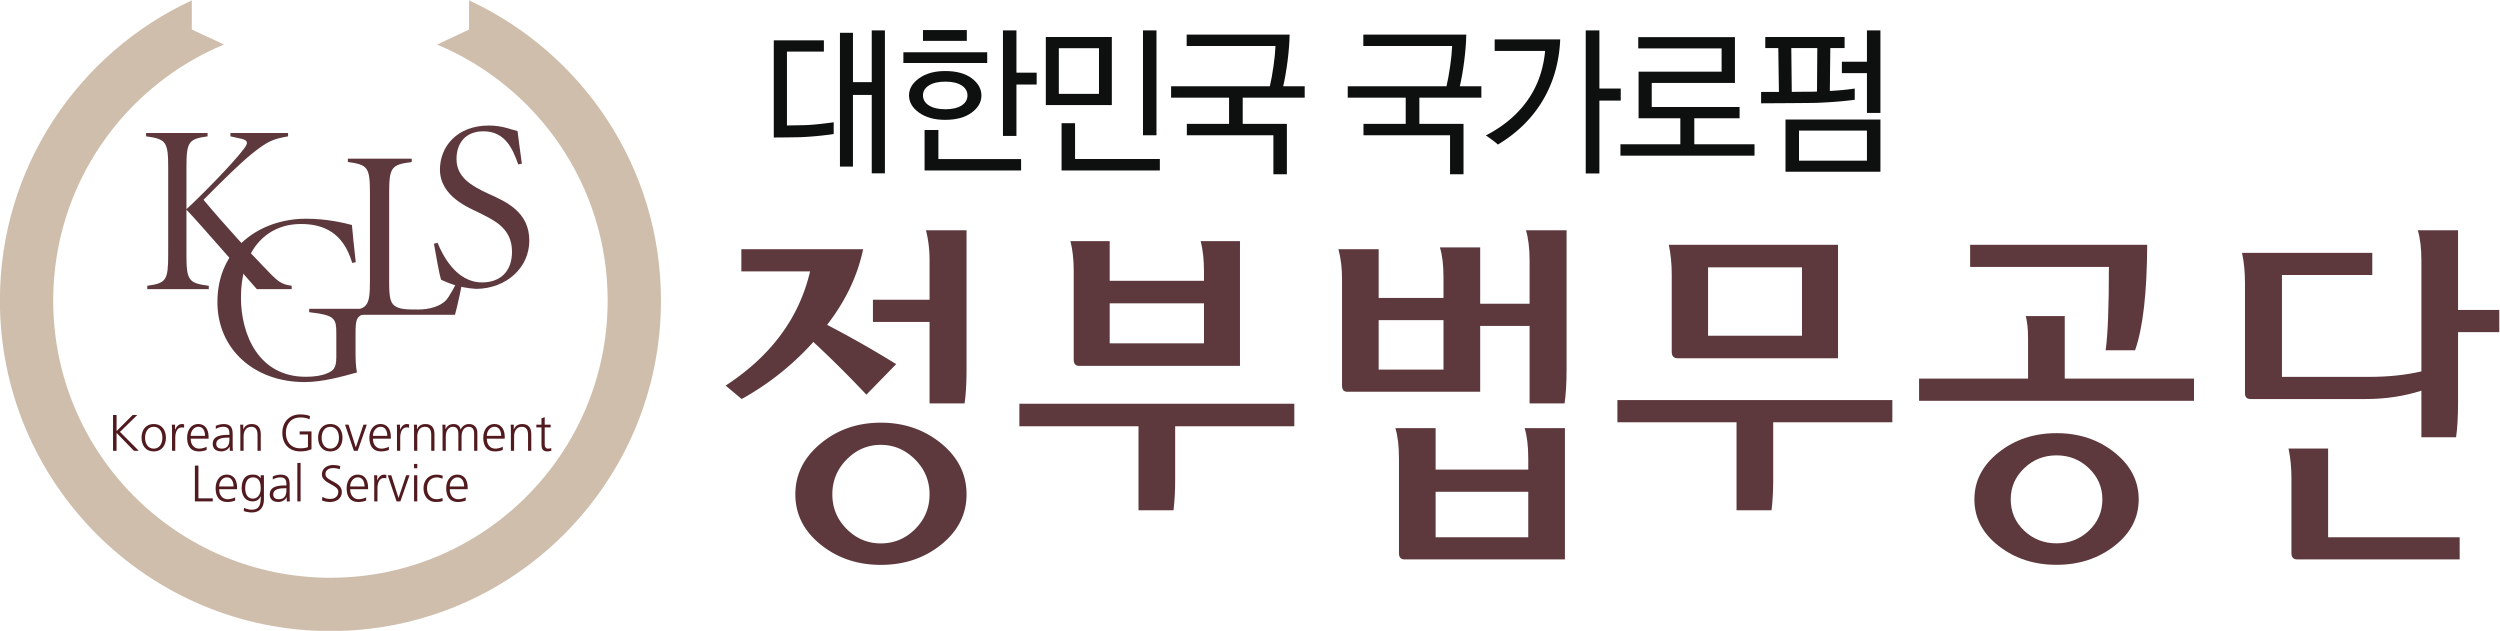 <svg xmlns="http://www.w3.org/2000/svg" xml:space="preserve" width="850.67" height="214.656" viewBox="0 0 850.67 214.656"><defs><clipPath id="a" clipPathUnits="userSpaceOnUse"><path d="M0 595.276h841.89V0H0Z"/></clipPath></defs><g clip-path="url(#a)" transform="matrix(1.333 0 0 -1.333 -130.836 502.61)"><path d="M0 0c0-3.468-.168-6.378-.505-8.726h-8.937v20.79h-14.454v5.668h14.454v10.03c0 2.782-.308 5.344-.921 7.707H0Zm-9.442-31.938c0 3.468-1.241 6.435-3.718 8.912-2.48 2.478-5.394 3.715-8.732 3.715-3.343 0-6.243-1.237-8.692-3.715-2.446-2.477-3.673-5.444-3.673-8.912 0-3.464 1.227-6.416 3.673-8.862 2.449-2.444 5.349-3.664 8.692-3.664 3.399 0 6.322 1.22 8.774 3.664 2.448 2.446 3.676 5.398 3.676 8.862m9.442 0c0-5.073-2.147-9.34-6.436-12.809-4.289-3.463-9.441-5.199-15.456-5.199-5.962 0-11.087 1.736-15.372 5.199-4.29 3.469-6.436 7.736-6.436 12.809 0 5.074 2.146 9.392 6.436 12.951 4.285 3.562 9.41 5.341 15.372 5.341 5.96 0 11.1-1.769 15.415-5.292C-2.16-22.468 0-26.796 0-31.938m-35.594 43.261A265.89 265.89 0 0 0-17.962 1.298l-7.605-7.793A286.173 286.173 0 0 1-39.101 6.96a70.625 70.625 0 0 0-18.3-14.571l-4.096 3.432c11.585 7.551 18.774 17.268 21.559 29.151h-17.548v5.664h31.084c-1.395-6.749-4.456-13.184-9.192-19.313" style="fill:#5d393d;fill-opacity:1;fill-rule:nonzero;stroke:none" transform="translate(344.877 282.804)"/><path d="M405.483 299.623h-24.067v-10.215h24.067zm-24.067 5.754h24.067v2.415c0 2.97-.284 5.537-.838 7.702h10.029v-31.84h-41.033c-.939 0-1.409.53-1.409 1.576v22.652c0 2.91-.284 5.447-.838 7.612h10.022zm47.13-37.131H398.13v-13.742c0-2.848-.145-5.415-.422-7.707h-8.936v21.449H358.36V274h70.186zM488.262 251.516h-23.645v-11.604h23.645zm-23.645 5.666h23.645v2.879c0 3.089-.308 5.66-.92 7.703h10.279V234.25h-40.933c-.954 0-1.43.526-1.43 1.579v24.321c0 3.031-.301 5.571-.915 7.614h10.274zm2.006 38.156h-16.547v-12.629h16.547zm9.365 4.175H488.6v11.052c0 3.093-.315 5.659-.922 7.708h10.365v-35.564c0-3.4-.17-6.283-.507-8.631H488.6v19.777h-12.612v-16.807h-33.932c-.886 0-1.332.524-1.332 1.577v27.294c0 2.722-.308 5.227-.921 7.52h10.273v-12.437h16.547v5.29c0 3.153-.307 5.694-.922 7.612h10.287zM558.139 308.812h-23.977v-17.454h23.977zm9.195-23.207h-40.952c-.994 0-1.495.557-1.495 1.67v19.686c0 2.718-.252 5.261-.752 7.608h43.199zm13.866-16.343h-30.412v-14.758c0-2.848-.141-5.412-.423-7.705h-8.936v22.463h-30.413v5.667H581.2Z" style="fill:#5d393d;fill-opacity:1;fill-rule:nonzero;stroke:none"/><path d="M0 0c0 3.099-1.146 5.743-3.429 7.937-2.285 2.199-5.038 3.294-8.268 3.294-3.235 0-5.989-1.095-8.274-3.294-2.283-2.194-3.422-4.838-3.422-7.937 0-3.151 1.139-5.815 3.422-7.981 2.285-2.166 5.039-3.246 8.274-3.246 3.23 0 5.983 1.08 8.268 3.246C-1.146-5.815 0-3.151 0 0m9.273 0c0-4.701-2.061-8.658-6.183-11.878-4.121-3.217-9.05-4.832-14.787-4.832-5.743 0-10.671 1.615-14.794 4.832-4.121 3.22-6.176 7.177-6.176 11.878 0 4.705 2.055 8.691 6.176 11.979 4.123 3.278 9.051 4.92 14.794 4.92 5.737 0 10.666-1.642 14.787-4.92C7.212 8.691 9.273 4.705 9.273 0m2.169 64.986c-.054-12.257-1.084-21.233-3.091-26.92H.831c.56 3.895.838 10.982.838 21.258h-35.426v5.662zm11.949-39.828h-70.182v5.671h27.821v10.297c0 2.289-.193 4.176-.585 5.666h9.949V30.829h32.997z" style="fill:#5d393d;fill-opacity:1;fill-rule:nonzero;stroke:none" transform="translate(634.813 249.583)"/><path d="M0 0h-41.439c-1.008 0-1.507.526-1.507 1.579v19.126c0 2.718-.246 5.257-.745 7.608h10.108V5.661H0Zm-9.773 48v28.315c0 3.093-.302 5.659-.915 7.708H-.415V63.685h10.526v-5.658H-.415V39.828c0-3.405-.17-6.283-.499-8.638h-8.859v11.886c-4.458-1.425-9.197-2.134-14.203-2.134h-29.405c-.954 0-1.424.49-1.424 1.484v28.222c0 2.721-.253 5.263-.753 7.613h33.251v-5.664h-23.06V46.602h22.312c4.846 0 9.269.464 13.282 1.398" style="fill:#5d393d;fill-opacity:1;fill-rule:nonzero;stroke:none" transform="translate(726.019 234.25)"/><path d="M0 0c0 6.622-.491 7.358-5.642 8.035v.857h15.699v-.857C5.15 7.358 4.659 6.622 4.659 0v-10.546C7.666-7.85 16.496 1.045 19.315 4.846c.981 1.284 1.289 2.144-.612 2.573l-2.82.616v.857H30.6v-.857c-3.805-.677-5.15-1.169-9.199-4.415-2.698-2.148-7.482-6.809-12.385-11.778 5.578-6.68 12.385-14.04 15.145-16.861 3.801-3.985 4.416-4.661 7.359-5.087v-.862h-8.893c-2.881 3.25-13.98 16.07-17.968 20.299v-11.407c0-6.621.491-7.358 5.706-8.03v-.862H-5.336v.862C-.491-29.434 0-28.697 0-22.076z" style="fill:#5d393d;fill-opacity:1;fill-rule:nonzero;stroke:none" transform="translate(141.085 334.209)"/><path d="M0 0c-2.27 7.785-7.36 9.932-13.062 9.932-9.26 0-15.329-7.173-15.329-18.767 0-9.318 4.413-20.232 16.556-20.232 2.209 0 4.169.304 5.52.916 1.41.615 2.267 1.226 2.267 4.048v5.887c0 4.108-.244 4.844-6.93 5.641v.859H4.537v-.859C1.105-13.43.861-13.923.861-18.216v-4.172c0-2.203.058-4.17.365-5.578-3.801-1.043-8.77-2.451-13.367-2.451-12.878 0-22.26 8.402-22.26 20.419 0 13.858 11.036 21.28 22.625 21.28 5.337 0 9.566-1.046 11.714-1.596C.121 7.604.429 4.415.919.181Z" style="fill:#5d393d;fill-opacity:1;fill-rule:nonzero;stroke:none" transform="translate(188.048 309.938)"/><path d="M0 0c0-3.494.308-4.964 1.349-5.764 1.288-.981 3.314-.981 6.071-.981 2.945 0 5.702.86 7.115 2.391.981 1.165 2.085 3.25 3.496 6.074l.917-.186c-.306-1.718-1.656-7.972-2.144-9.627h-27.348v.859c5.149.673 5.638 1.413 5.638 8.033v22.076c0 6.623-.489 7.356-5.638 8.034v.86h16.31v-.86C.49 30.231 0 29.498 0 22.875Z" style="fill:#5d393d;fill-opacity:1;fill-rule:nonzero;stroke:none" transform="translate(197.491 304.79)"/><path d="M0 0c1.166-2.82 4.598-10.119 11.345-10.119 4.66 0 7.664 2.759 7.664 7.851 0 6.194-4.966 8.154-8.277 9.872C8.341 8.829.613 11.652.613 18.702c0 5.946 4.477 11.222 12.45 11.222 3.495 0 5.518-.985 7.359-1.412.241-2.142.613-4.598 1.102-8.331l-.92-.188c-1.349 3.74-3.189 8.461-8.891 8.461-4.721 0-6.868-3.19-6.868-7.055 0-4.534 3.496-6.742 8.154-8.886C17.536 10.486 23.426 7.852 23.426.556c0-6.871-5.765-12.209-13.491-12.329-2.207.12-4.293.555-5.763 1.041-1.537.492-2.578.981-3.255 1.291C.369-7.85-.305-3.493-.921-.245z" style="fill:#5d393d;fill-opacity:1;fill-rule:nonzero;stroke:none" transform="translate(209.84 315.082)"/><path d="M0 0v-7.439l-8.164-3.841c25.572-10.668 43.547-35.901 43.547-65.331 0-39.086-31.683-70.77-70.767-70.77-39.081 0-70.764 31.684-70.764 70.77 0 29.449 18.001 54.694 43.593 65.347l-8.21 3.825V.004c-28.924-13.384-48.991-42.655-48.991-76.618 0-46.595 37.775-84.374 84.372-84.374 46.601 0 84.375 37.779 84.375 84.374C48.991-42.651 28.924-13.38 0 0" style="fill:#cfbeab;fill-opacity:1;fill-rule:nonzero;stroke:none" transform="translate(217.883 376.953)"/><path d="M0 0h.904v-4.096L5.013 0h1.178L1.768-4.305 6.57-9.133H5.328L.904-4.566v-4.567H0Z" style="fill:#511a1f;fill-opacity:1;fill-rule:nonzero;stroke:none" transform="translate(127.003 271.115)"/><path d="M0 0c1.44 0 2.21 1.242 2.21 2.787 0 1.543-.77 2.787-2.21 2.787-1.439 0-2.211-1.244-2.211-2.787C-2.211 1.242-1.439 0 0 0m0 6.281c2.16 0 3.114-1.674 3.114-3.494C3.114.969 2.16-.707 0-.707S-3.114.969-3.114 2.787c0 1.82.954 3.494 3.114 3.494" style="fill:#511a1f;fill-opacity:1;fill-rule:nonzero;stroke:none" transform="translate(137.394 262.531)"/><path d="M0 0c0 .732 0 1.006-.054 1.492h.825V.209h.026c.301.746.864 1.439 1.714 1.439.197 0 .432-.039.576-.078V.707c-.17.051-.392.078-.603.078C1.177.785.824-.68.824-1.885v-3.297H0Z" style="fill:#511a1f;fill-opacity:1;fill-rule:nonzero;stroke:none" transform="translate(142.065 267.164)"/><path d="M0 0c0 1.164-.47 2.314-1.701 2.314C-2.917 2.314-3.663 1.1-3.663 0Zm.405-3.6a5.44 5.44 0 0 0-1.935-.367c-2.212 0-3.035 1.492-3.035 3.494 0 2.041 1.125 3.494 2.814 3.494C.131 3.021.904 1.502.904-.289v-.42h-4.567c0-1.412.76-2.551 2.2-2.551.599 0 1.477.25 1.868.498z" style="fill:#511a1f;fill-opacity:1;fill-rule:nonzero;stroke:none" transform="translate(150.49 265.791)"/><path d="M0 0h-.234c-1.427 0-3.128-.145-3.128-1.609 0-.877.628-1.205 1.386-1.205C-.039-2.814 0-1.127 0-.406zm.081-2.291H.054c-.368-.799-1.296-1.23-2.12-1.23-1.898 0-2.2 1.283-2.2 1.884C-4.266.602-1.885.707-.157.707H0v.34C0 2.186-.405 2.76-1.517 2.76c-.693 0-1.349-.156-1.962-.549v.797c.509.248 1.373.459 1.962.459C.131 3.467.824 2.721.824.98v-2.945c0-.535 0-.939.067-1.398h-.81z" style="fill:#511a1f;fill-opacity:1;fill-rule:nonzero;stroke:none" transform="translate(156.717 265.346)"/><path d="M0 0c0 .51 0 1.033-.052 1.57h.797V.379h.027c.274.601.772 1.348 2.16 1.348 1.647 0 2.276-1.098 2.276-2.565v-4.266h-.825v4.057c0 1.254-.445 2.067-1.582 2.067C1.294 1.02.826-.303.826-1.414v-3.69H0Z" style="fill:#511a1f;fill-opacity:1;fill-rule:nonzero;stroke:none" transform="translate(159.505 267.086)"/><path d="M0 0h-2.121v.785H.902v-4.541c-.927-.404-1.831-.562-2.839-.562-2.88 0-4.606 1.898-4.606 4.724 0 2.774 1.78 4.723 4.606 4.723.693 0 1.832-.119 2.448-.43l-.106-.838c-.706.391-1.544.483-2.342.483-2.367 0-3.704-1.674-3.704-3.938 0-2.302 1.296-3.937 3.704-3.937.562 0 1.503.064 1.937.324z" style="fill:#511a1f;fill-opacity:1;fill-rule:nonzero;stroke:none" transform="translate(176.763 266.143)"/><path d="M0 0c1.44 0 2.21 1.242 2.21 2.787 0 1.543-.77 2.787-2.21 2.787S-2.212 4.33-2.212 2.787C-2.212 1.242-1.44 0 0 0m0 6.281c2.16 0 3.114-1.674 3.114-3.494C3.114.969 2.16-.707 0-.707S-3.114.969-3.114 2.787c0 1.82.954 3.494 3.114 3.494" style="fill:#511a1f;fill-opacity:1;fill-rule:nonzero;stroke:none" transform="translate(182.467 262.531)"/><path d="M0 0h-.97l-2.263 6.674h.902L-.486.904h.027l1.936 5.77h.863Z" style="fill:#511a1f;fill-opacity:1;fill-rule:nonzero;stroke:none" transform="translate(189.455 261.982)"/><path d="M0 0c0 1.164-.472 2.314-1.701 2.314C-2.917 2.314-3.663 1.1-3.663 0Zm.405-3.6a5.456 5.456 0 0 0-1.935-.367c-2.212 0-3.037 1.492-3.037 3.494 0 2.041 1.125 3.494 2.814 3.494C.13 3.021.904 1.502.904-.289v-.42h-4.567c0-1.412.758-2.551 2.198-2.551.601 0 1.478.25 1.87.498z" style="fill:#511a1f;fill-opacity:1;fill-rule:nonzero;stroke:none" transform="translate(197.016 265.791)"/><path d="M0 0c0 .732 0 1.006-.052 1.492h.824V.209h.027c.301.746.864 1.439 1.714 1.439.194 0 .432-.039.576-.078V.707a2.23 2.23 0 0 1-.603.078C1.177.785.826-.68.826-1.885v-3.297H0Z" style="fill:#511a1f;fill-opacity:1;fill-rule:nonzero;stroke:none" transform="translate(199.488 267.164)"/><path d="M0 0c0 .51 0 1.033-.053 1.57h.797V.379H.77c.275.601.774 1.348 2.16 1.348 1.648 0 2.277-1.098 2.277-2.565v-4.266h-.824v4.057c0 1.254-.445 2.067-1.584 2.067C1.296 1.02.824-.303.824-1.414v-3.69H0Z" style="fill:#511a1f;fill-opacity:1;fill-rule:nonzero;stroke:none" transform="translate(203.846 267.086)"/><path d="M0 0v4.436c0 .941-.352 1.687-1.413 1.687-.902 0-1.792-.773-1.792-2.434V0h-.823v4.436c0 .941-.355 1.687-1.413 1.687-.904 0-1.793-.773-1.793-2.434V0h-.826v5.104c0 .509 0 1.033-.05 1.57h.797V5.549l.027-.014c.261.459.653 1.295 2.079 1.295.589 0 1.557-.248 1.767-1.412h.026c.3.785 1.087 1.412 2.132 1.412C.067 6.83.825 5.889.825 4.594V0Z" style="fill:#511a1f;fill-opacity:1;fill-rule:nonzero;stroke:none" transform="translate(219.179 261.982)"/><path d="M0 0c0 1.164-.469 2.314-1.701 2.314C-2.917 2.314-3.663 1.1-3.663 0Zm.407-3.6a5.458 5.458 0 0 0-1.937-.367c-2.21 0-3.035 1.492-3.035 3.494 0 2.041 1.126 3.494 2.814 3.494C.132 3.021.904 1.502.904-.289v-.42h-4.567c0-1.412.76-2.551 2.198-2.551.601 0 1.478.25 1.872.498z" style="fill:#511a1f;fill-opacity:1;fill-rule:nonzero;stroke:none" transform="translate(226.086 265.791)"/><path d="M0 0c0 .51 0 1.033-.054 1.57h.799V.379H.77c.276.601.773 1.348 2.16 1.348 1.649 0 2.277-1.098 2.277-2.565v-4.266h-.824v4.057c0 1.254-.445 2.067-1.584 2.067C1.296 1.02.824-.303.824-1.414v-3.69H0Z" style="fill:#511a1f;fill-opacity:1;fill-rule:nonzero;stroke:none" transform="translate(228.561 267.086)"/><path d="M0 0h-1.517v-4.32c0-.6.221-1.098.889-1.098.313 0 .524.066.758.158l.054-.681a3.005 3.005 0 0 0-1.008-.184c-1.467 0-1.518 1.008-1.518 2.225V0H-3.65v.707h1.308v1.609l.825.289V.707H0Z" style="fill:#511a1f;fill-opacity:1;fill-rule:nonzero;stroke:none" transform="translate(238.713 267.95)"/><path d="M0 0h.901v-8.348h3.663v-.787H0Z" style="fill:#511a1f;fill-opacity:1;fill-rule:nonzero;stroke:none" transform="translate(147.9 258.201)"/><path d="M0 0c0 1.164-.472 2.316-1.701 2.316C-2.918 2.316-3.663 1.1-3.663 0Zm.405-3.598a5.505 5.505 0 0 0-1.935-.367c-2.214 0-3.037 1.492-3.037 3.492 0 2.043 1.125 3.496 2.812 3.496C.13 3.023.9 1.504.9-.289v-.416h-4.563c0-1.416.758-2.553 2.196-2.553.603 0 1.48.248 1.872.498z" style="fill:#511a1f;fill-opacity:1;fill-rule:nonzero;stroke:none" transform="translate(157.766 252.875)"/><path d="M0 0c1.492 0 2.029 1.412 2.029 2.627 0 1.611-.472 2.789-1.975 2.789-1.571 0-1.976-1.494-1.976-2.789C-1.922 1.32-1.399 0 0 0m2.853-.158c0-1.86-.837-3.377-3.127-3.377-.878 0-1.675.248-2.017.353l.068.827a4.509 4.509 0 0 1 1.962-.473c2.119 0 2.303 1.545 2.303 3.43h-.026C1.57-.367.837-.709-.013-.709c-2.133 0-2.813 1.859-2.813 3.336 0 2.029.787 3.496 2.749 3.496.888 0 1.463-.119 2.079-.918h.027v.76h.824z" style="fill:#511a1f;fill-opacity:1;fill-rule:nonzero;stroke:none" transform="translate(162.67 249.775)"/><path d="M0 0h-.234c-1.427 0-3.128-.145-3.128-1.607 0-.877.63-1.206 1.386-1.206C-.037-2.813 0-1.125 0-.404zm.081-2.287H.054c-.367-.801-1.296-1.233-2.12-1.233-1.897 0-2.198 1.282-2.198 1.885C-4.264.602-1.882.707-.156.707H0v.34c0 1.139-.405 1.715-1.517 1.715-.693 0-1.347-.158-1.962-.549v.797c.509.25 1.373.459 1.962.459C.131 3.469.826 2.721.826.98v-2.943c0-.535 0-.941.065-1.4h-.81z" style="fill:#511a1f;fill-opacity:1;fill-rule:nonzero;stroke:none" transform="translate(171.266 252.43)"/><path d="M174.054 258.881h.826v-9.814h-.826z" style="fill:#511a1f;fill-opacity:1;fill-rule:nonzero;stroke:none"/><path d="M0 0c.538-.342 1.166-.535 2.016-.535 1.125 0 2.056.574 2.056 1.867 0 1.795-4.189 2.018-4.189 4.412 0 1.465 1.283 2.379 2.893 2.379.445 0 1.163-.062 1.791-.297l-.144-.828c-.405.223-1.048.342-1.66.342-.943 0-1.976-.393-1.976-1.57 0-1.832 4.186-1.846 4.186-4.514 0-1.846-1.584-2.578-2.997-2.578-.888 0-1.582.183-2.066.392z" style="fill:#511a1f;fill-opacity:1;fill-rule:nonzero;stroke:none" transform="translate(180.438 250.232)"/><path d="M0 0c0 1.164-.469 2.316-1.701 2.316C-2.917 2.316-3.663 1.1-3.663 0Zm.405-3.598a5.483 5.483 0 0 0-1.935-.367c-2.21 0-3.035 1.492-3.035 3.492 0 2.043 1.125 3.496 2.814 3.496C.13 3.023.904 1.504.904-.289v-.416h-4.567c0-1.416.76-2.553 2.198-2.553.601 0 1.478.248 1.87.498z" style="fill:#511a1f;fill-opacity:1;fill-rule:nonzero;stroke:none" transform="translate(191.206 252.875)"/><path d="M0 0c0 .732 0 1.008-.054 1.492H.77V.211h.027c.301.744.864 1.439 1.714 1.439.196 0 .432-.041.576-.08V.707c-.17.053-.392.078-.603.078C1.175.785.824-.68.824-1.883v-3.299H0Z" style="fill:#511a1f;fill-opacity:1;fill-rule:nonzero;stroke:none" transform="translate(193.68 254.248)"/><path d="M0 0h-.969l-2.264 6.674h.904L-.484.904h.027l1.936 5.77h.863z" style="fill:#511a1f;fill-opacity:1;fill-rule:nonzero;stroke:none" transform="translate(200.352 249.066)"/><path d="M203.846 255.74h.824v-6.674h-.824zm.824 1.78h-.824v1.1h.824z" style="fill:#511a1f;fill-opacity:1;fill-rule:nonzero;stroke:none"/><path d="M0 0c-.443.195-.981.34-1.426.34-1.609 0-2.513-1.166-2.513-2.789 0-1.518.917-2.785 2.421-2.785.522 0 1.008.117 1.505.3l.078-.771c-.562-.197-1.085-.236-1.714-.236-2.146 0-3.191 1.636-3.191 3.492 0 2.056 1.319 3.496 3.295 3.496.8 0 1.375-.186 1.61-.264z" style="fill:#511a1f;fill-opacity:1;fill-rule:nonzero;stroke:none" transform="translate(211.094 254.852)"/><path d="M0 0c0 1.164-.471 2.316-1.701 2.316C-2.917 2.316-3.664 1.1-3.664 0Zm.405-3.598a5.496 5.496 0 0 0-1.935-.367c-2.21 0-3.036 1.492-3.036 3.492 0 2.043 1.125 3.496 2.813 3.496C.13 3.023.904 1.504.904-.289v-.416h-4.568c0-1.416.761-2.553 2.199-2.553.603 0 1.478.248 1.87.498z" style="fill:#511a1f;fill-opacity:1;fill-rule:nonzero;stroke:none" transform="translate(216.627 252.875)"/><path d="M0 0v20.005h-4.796V1.722h-3.321V35.87h3.321V23.284H0v13.2h3.361V0Zm-9.716 10.043c-.711-.137-1.954-.293-3.73-.471a77.85 77.85 0 0 0-4.878-.348 281.066 281.066 0 0 0-4.202-.062c-1.599-.014-2.426-.02-2.48-.02v24.801h12.79v-2.87h-9.429V12.216l4.428.082c1.12.027 2.48.129 4.078.307 1.599.178 2.74.321 3.423.431z" style="fill:#0e0f0f;fill-opacity:1;fill-rule:nonzero;stroke:none" transform="translate(320.678 332.807)"/><path d="M0 0v-10.781h5.165v-3.034H0v-13.118h-3.444V0Zm-23.449-35.747v10.331h3.526v-7.42H1.188v-2.911zm1.128 16.582c1.025-.642 2.411-.963 4.16-.963 1.777 0 3.163.321 4.161.963.998.642 1.497 1.497 1.497 2.562 0 1.066-.499 1.92-1.497 2.562-.998.643-2.384.964-4.161.964-1.749 0-3.135-.321-4.16-.964-1.025-.642-1.537-1.482-1.537-2.521 0-1.093.512-1.961 1.537-2.603M-23.858.082h11.191v-2.747h-11.191zm-.984-12.298c1.721 1.23 3.948 1.844 6.681 1.844 2.843 0 5.09-.614 6.744-1.844 1.653-1.23 2.48-2.706 2.48-4.428 0-1.667-.834-3.115-2.501-4.345-1.667-1.23-3.921-1.844-6.764-1.844-2.733 0-4.953.614-6.661 1.844-1.708 1.23-2.562 2.692-2.562 4.386 0 1.695.861 3.157 2.583 4.387m-4.018 6.641h21.399v-2.747H-28.86Z" style="fill:#0e0f0f;fill-opacity:1;fill-rule:nonzero;stroke:none" transform="translate(357.613 369.291)"/><path d="M389.916 369.292h3.444v-26.769h-3.444zm-20.784-35.747v12.052h3.443v-9.141h21.645v-2.911zm9.552 31.196h-10.249v-11.642h10.249zm-13.57 2.87h16.849V350.23h-16.849z" style="fill:#0e0f0f;fill-opacity:1;fill-rule:nonzero;stroke:none"/><path d="M0 0v-6.682h11.273v-12.872H7.83v9.961h-22.096v2.911h10.781V0h-14.798v2.911H6.928c.328 1.42.635 3.115.923 5.083.286 1.967.457 3.703.511 5.206h-22.669v2.91H11.97c-.028-1.995-.199-4.222-.512-6.682-.314-2.459-.69-4.632-1.128-6.517h5.493V0Z" style="fill:#0e0f0f;fill-opacity:1;fill-rule:nonzero;stroke:none" transform="translate(415.373 352.115)"/><path d="M0 0v-6.682h11.273v-12.872H7.83v9.961h-22.096v2.911h10.782V0h-14.799v2.911H6.929c.327 1.42.634 3.115.922 5.083.287 1.967.457 3.703.512 5.206h-22.67v2.91h26.278c-.028-1.995-.2-4.222-.513-6.682-.314-2.459-.69-4.632-1.127-6.517h5.493V0Z" style="fill:#0e0f0f;fill-opacity:1;fill-rule:nonzero;stroke:none" transform="translate(460.465 352.115)"/><path d="M0 0v-14.84h5.452v-3.074H0v-18.611h-3.484V0Zm-10.002-2.295a35.395 35.395 0 0 0-1.148-7.707 30.919 30.919 0 0 0-2.788-6.969c-1.311-2.405-2.965-4.633-4.959-6.682-1.997-2.05-4.332-3.881-7.011-5.493-.301.3-.785.696-1.455 1.188s-1.209.875-1.619 1.148c2.595 1.339 4.857 2.883 6.784 4.632 1.927 1.749 3.518 3.662 4.776 5.74a24.133 24.133 0 0 1 2.398 5.308 28.484 28.484 0 0 1 1.169 5.883h-12.873v2.952z" style="fill:#0e0f0f;fill-opacity:1;fill-rule:nonzero;stroke:none" transform="translate(506.419 369.291)"/><path d="M0 0v2.911h15.291v6.64H4.633V21.44h21.193v5.944H4.551v2.869h24.678V18.57H7.994v-6.149h22.424v-2.87H18.857v-6.64H34.23V0Z" style="fill:#0e0f0f;fill-opacity:1;fill-rule:nonzero;stroke:none" transform="translate(511.79 337.316)"/><path d="M0 0v10.167h-6.395v2.91H0v7.994h3.443V0Zm0-4.509h-17.341v-7.666H0ZM-19.186 5.37c1.339.027 2.515.041 3.527.041 1.011 0 1.98.014 2.91.041l.082 11.11h-6.641zm-1.598-7.051H3.444v-13.323h-24.228Zm17.669 5.042a86.109 86.109 0 0 0-4.756-.491 114.517 114.517 0 0 0-4.878-.287c-.711-.028-3.245-.056-7.605-.083l-6.661-.041V5.37h4.55l-.164 11.192h-3.32v2.828h20.251v-2.828h-3.649L-9.47 5.616c1.067.054 2.173.136 3.321.246 1.148.109 2.159.232 3.034.369z" style="fill:#0e0f0f;fill-opacity:1;fill-rule:nonzero;stroke:none" transform="translate(574.714 348.22)"/></g></svg>